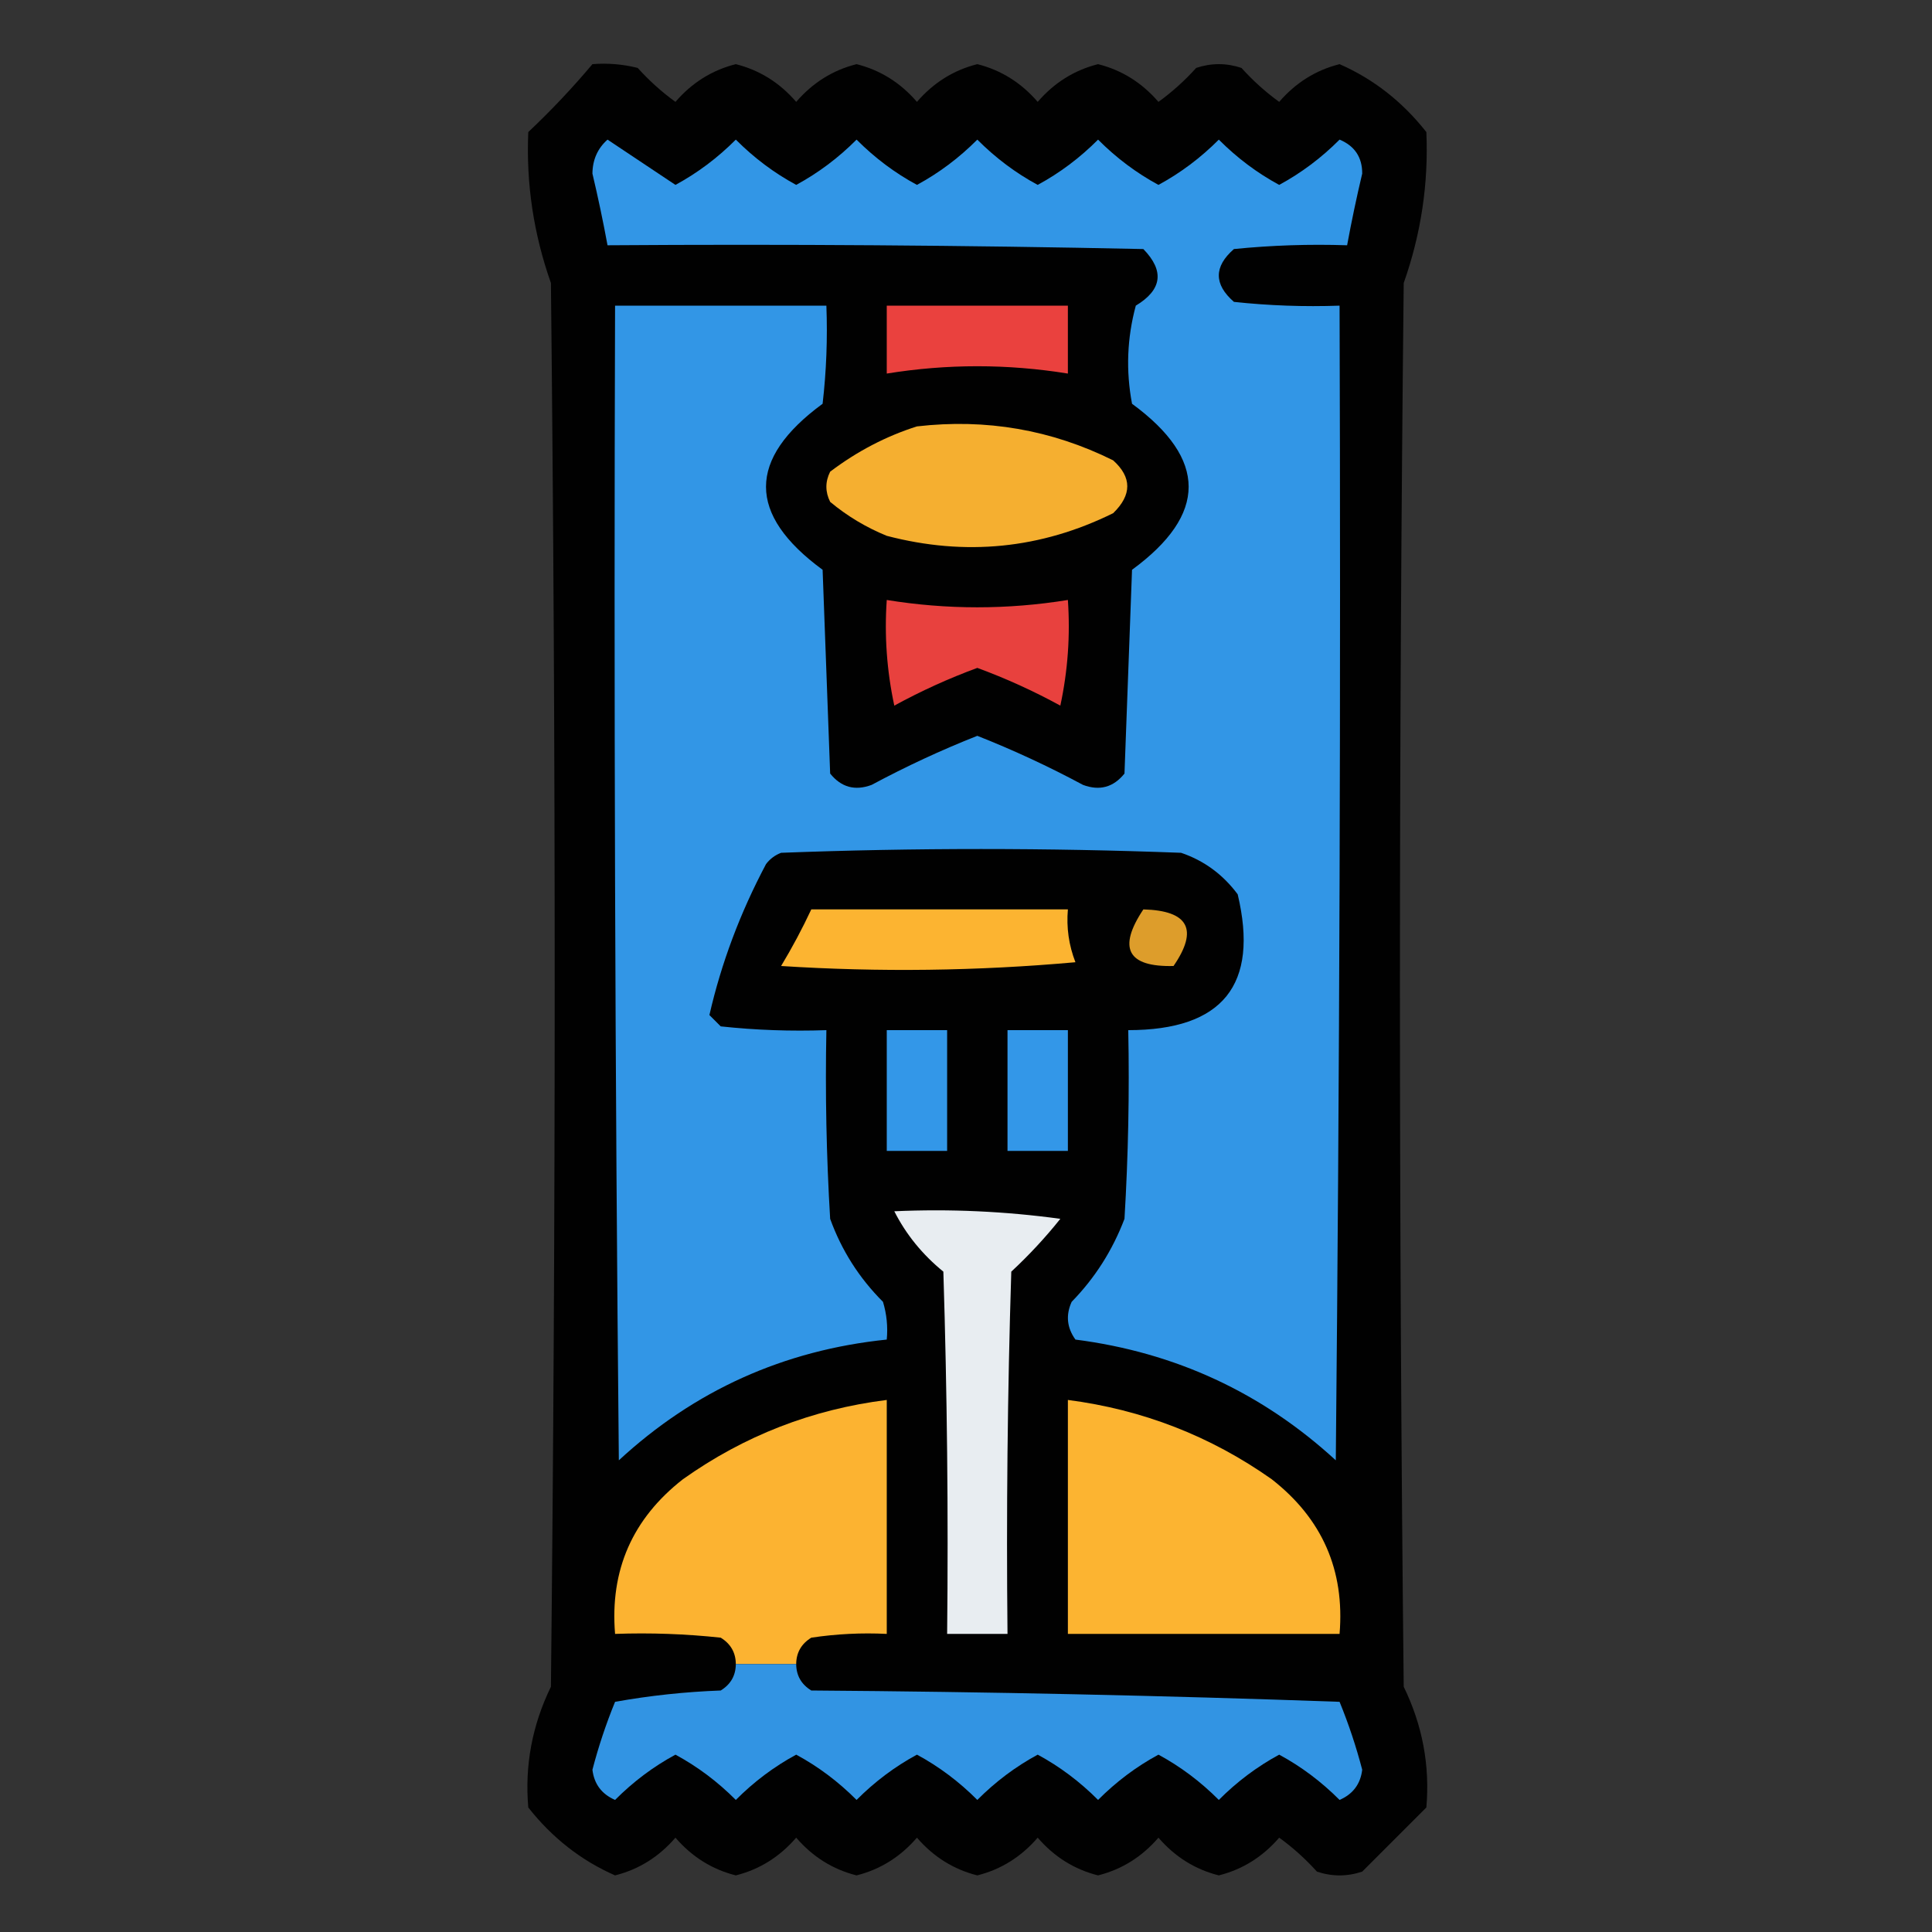 <?xml version="1.0" encoding="UTF-8"?>
<!DOCTYPE svg PUBLIC "-//W3C//DTD SVG 1.1//EN" "http://www.w3.org/Graphics/SVG/1.1/DTD/svg11.dtd">
<svg xmlns="http://www.w3.org/2000/svg" version="1.1" width="256px" height="256px" style="shape-rendering:geometricPrecision; text-rendering:geometricPrecision; image-rendering:optimizeQuality; fill-rule:evenodd; clip-rule:evenodd" xmlns:xlink="http://www.w3.org/1999/xlink">
<rect width="100%" height="100%" fill="#333333" stroke="none"/>
<g><path style="opacity:0.983" fill="#010101" d="M 78.5,8.5 C 80.527,8.338 82.527,8.505 84.5,9C 86.017,10.685 87.684,12.185 89.5,13.5C 91.691,10.957 94.358,9.291 97.5,8.5C 100.642,9.291 103.309,10.957 105.5,13.5C 107.691,10.957 110.358,9.291 113.5,8.5C 116.642,9.291 119.309,10.957 121.5,13.5C 123.691,10.957 126.358,9.291 129.5,8.5C 132.642,9.291 135.309,10.957 137.5,13.5C 139.691,10.957 142.358,9.291 145.5,8.5C 148.642,9.291 151.309,10.957 153.5,13.5C 155.316,12.185 156.983,10.685 158.5,9C 160.5,8.333 162.5,8.333 164.5,9C 166.017,10.685 167.684,12.185 169.5,13.5C 171.691,10.957 174.358,9.291 177.5,8.5C 181.99,10.47 185.823,13.47 189,17.5C 189.298,24.323 188.298,30.989 186,37.5C 185.333,99.5 185.333,161.5 186,223.5C 188.483,228.599 189.483,233.932 189,239.5C 186.167,242.333 183.333,245.167 180.5,248C 178.5,248.667 176.5,248.667 174.5,248C 172.983,246.315 171.316,244.815 169.5,243.5C 167.309,246.043 164.642,247.709 161.5,248.5C 158.358,247.709 155.691,246.043 153.5,243.5C 151.309,246.043 148.642,247.709 145.5,248.5C 142.358,247.709 139.691,246.043 137.5,243.5C 135.309,246.043 132.642,247.709 129.5,248.5C 126.358,247.709 123.691,246.043 121.5,243.5C 119.309,246.043 116.642,247.709 113.5,248.5C 110.358,247.709 107.691,246.043 105.5,243.5C 103.309,246.043 100.642,247.709 97.5,248.5C 94.358,247.709 91.691,246.043 89.5,243.5C 87.309,246.043 84.642,247.709 81.5,248.5C 77.01,246.53 73.177,243.53 70,239.5C 69.517,233.932 70.517,228.599 73,223.5C 73.667,161.5 73.667,99.5 73,37.5C 70.702,30.989 69.702,24.323 70,17.5C 73.038,14.631 75.871,11.631 78.5,8.5 Z"/></g>
<g><path style="opacity:1" fill="#3296e6" d="M 80.5,18.5 C 83.489,20.484 86.489,22.484 89.5,24.5C 92.424,22.918 95.091,20.918 97.5,18.5C 99.909,20.918 102.576,22.918 105.5,24.5C 108.424,22.918 111.091,20.918 113.5,18.5C 115.909,20.918 118.576,22.918 121.5,24.5C 124.424,22.918 127.091,20.918 129.5,18.5C 131.909,20.918 134.576,22.918 137.5,24.5C 140.424,22.918 143.091,20.918 145.5,18.5C 147.909,20.918 150.576,22.918 153.5,24.5C 156.424,22.918 159.091,20.918 161.5,18.5C 163.909,20.918 166.576,22.918 169.5,24.5C 172.424,22.918 175.091,20.918 177.5,18.5C 179.505,19.337 180.505,20.837 180.5,23C 179.75,26.163 179.084,29.33 178.5,32.5C 173.489,32.334 168.489,32.501 163.5,33C 160.833,35.333 160.833,37.667 163.5,40C 168.155,40.499 172.821,40.666 177.5,40.5C 177.667,91.501 177.5,142.501 177,193.5C 167.238,184.537 155.738,179.204 142.5,177.5C 141.369,175.926 141.202,174.259 142,172.5C 145.082,169.341 147.416,165.675 149,161.5C 149.5,153.173 149.666,144.84 149.5,136.5C 162.018,136.495 166.851,130.495 164,118.5C 162.039,115.865 159.539,114.031 156.5,113C 138.833,112.333 121.167,112.333 103.5,113C 102.692,113.308 102.025,113.808 101.5,114.5C 98.076,120.952 95.576,127.619 94,134.5C 94.5,135 95,135.5 95.5,136C 100.155,136.499 104.821,136.666 109.5,136.5C 109.334,144.84 109.5,153.173 110,161.5C 111.513,165.681 113.846,169.348 117,172.5C 117.494,174.134 117.66,175.801 117.5,177.5C 103.862,178.904 92.028,184.237 82,193.5C 81.5,142.501 81.333,91.501 81.5,40.5C 90.833,40.5 100.167,40.5 109.5,40.5C 109.666,44.846 109.499,49.179 109,53.5C 99,60.833 99,68.167 109,75.5C 109.333,84.5 109.667,93.5 110,102.5C 111.466,104.325 113.299,104.825 115.5,104C 120.052,101.557 124.718,99.39 129.5,97.5C 134.282,99.39 138.948,101.557 143.5,104C 145.701,104.825 147.534,104.325 149,102.5C 149.333,93.5 149.667,84.5 150,75.5C 160,68.167 160,60.833 150,53.5C 149.172,49.129 149.339,44.795 150.5,40.5C 153.984,38.401 154.318,35.901 151.5,33C 127.836,32.5 104.169,32.333 80.5,32.5C 79.916,29.33 79.25,26.163 78.5,23C 78.519,21.167 79.185,19.667 80.5,18.5 Z"/></g>
<g><path style="opacity:1" fill="#ea413e" d="M 117.5,40.5 C 125.5,40.5 133.5,40.5 141.5,40.5C 141.5,43.5 141.5,46.5 141.5,49.5C 133.493,48.205 125.493,48.205 117.5,49.5C 117.5,46.5 117.5,43.5 117.5,40.5 Z"/></g>
<g><path style="opacity:1" fill="#f5af30" d="M 121.5,56.5 C 130.665,55.442 139.332,56.942 147.5,61C 149.994,63.244 149.994,65.577 147.5,68C 137.92,72.725 127.92,73.725 117.5,71C 114.751,69.877 112.251,68.377 110,66.5C 109.333,65.167 109.333,63.833 110,62.5C 113.575,59.798 117.408,57.798 121.5,56.5 Z"/></g>
<g><path style="opacity:1" fill="#e8413e" d="M 117.5,79.5 C 125.493,80.795 133.493,80.795 141.5,79.5C 141.827,84.214 141.493,88.88 140.5,93.5C 136.947,91.556 133.281,89.89 129.5,88.5C 125.719,89.89 122.053,91.556 118.5,93.5C 117.507,88.88 117.173,84.214 117.5,79.5 Z"/></g>
<g><path style="opacity:1" fill="#fcb431" d="M 107.5,120.5 C 118.833,120.5 130.167,120.5 141.5,120.5C 141.292,122.92 141.626,125.253 142.5,127.5C 129.513,128.666 116.513,128.833 103.5,128C 104.973,125.552 106.307,123.052 107.5,120.5 Z"/></g>
<g><path style="opacity:1" fill="#dd9d2b" d="M 151.5,120.5 C 157.488,120.664 158.821,123.164 155.5,128C 149.403,128.147 148.07,125.647 151.5,120.5 Z"/></g>
<g><path style="opacity:1" fill="#3397e8" d="M 117.5,136.5 C 120.167,136.5 122.833,136.5 125.5,136.5C 125.5,141.833 125.5,147.167 125.5,152.5C 122.833,152.5 120.167,152.5 117.5,152.5C 117.5,147.167 117.5,141.833 117.5,136.5 Z"/></g>
<g><path style="opacity:1" fill="#3397e8" d="M 133.5,136.5 C 136.167,136.5 138.833,136.5 141.5,136.5C 141.5,141.833 141.5,147.167 141.5,152.5C 138.833,152.5 136.167,152.5 133.5,152.5C 133.5,147.167 133.5,141.833 133.5,136.5 Z"/></g>
<g><path style="opacity:1" fill="#e8edf1" d="M 118.5,160.5 C 125.863,160.169 133.197,160.503 140.5,161.5C 138.517,163.984 136.35,166.317 134,168.5C 133.5,184.497 133.333,200.497 133.5,216.5C 130.833,216.5 128.167,216.5 125.5,216.5C 125.667,200.497 125.5,184.497 125,168.5C 122.218,166.229 120.051,163.563 118.5,160.5 Z"/></g>
<g><path style="opacity:1" fill="#fcb331" d="M 105.5,220.5 C 102.833,220.5 100.167,220.5 97.5,220.5C 97.489,218.983 96.823,217.816 95.5,217C 90.845,216.501 86.178,216.334 81.5,216.5C 80.801,208.063 83.801,201.23 90.5,196C 98.611,190.24 107.611,186.74 117.5,185.5C 117.5,195.833 117.5,206.167 117.5,216.5C 114.15,216.335 110.817,216.502 107.5,217C 106.177,217.816 105.511,218.983 105.5,220.5 Z"/></g>
<g><path style="opacity:1" fill="#fcb431" d="M 141.5,185.5 C 151.394,186.783 160.394,190.283 168.5,196C 175.199,201.23 178.199,208.063 177.5,216.5C 165.5,216.5 153.5,216.5 141.5,216.5C 141.5,206.167 141.5,195.833 141.5,185.5 Z"/></g>
<g><path style="opacity:1" fill="#3294e3" d="M 97.5,220.5 C 100.167,220.5 102.833,220.5 105.5,220.5C 105.511,222.017 106.177,223.184 107.5,224C 130.84,224.167 154.174,224.667 177.5,225.5C 178.699,228.432 179.699,231.432 180.5,234.5C 180.272,236.397 179.272,237.73 177.5,238.5C 175.091,236.082 172.424,234.082 169.5,232.5C 166.576,234.082 163.909,236.082 161.5,238.5C 159.091,236.082 156.424,234.082 153.5,232.5C 150.576,234.082 147.909,236.082 145.5,238.5C 143.091,236.082 140.424,234.082 137.5,232.5C 134.576,234.082 131.909,236.082 129.5,238.5C 127.091,236.082 124.424,234.082 121.5,232.5C 118.576,234.082 115.909,236.082 113.5,238.5C 111.091,236.082 108.424,234.082 105.5,232.5C 102.576,234.082 99.909,236.082 97.5,238.5C 95.091,236.082 92.424,234.082 89.5,232.5C 86.576,234.082 83.909,236.082 81.5,238.5C 79.728,237.73 78.728,236.397 78.5,234.5C 79.3,231.432 80.3,228.432 81.5,225.5C 86.132,224.672 90.798,224.172 95.5,224C 96.823,223.184 97.489,222.017 97.5,220.5 Z"/></g>
</svg>
